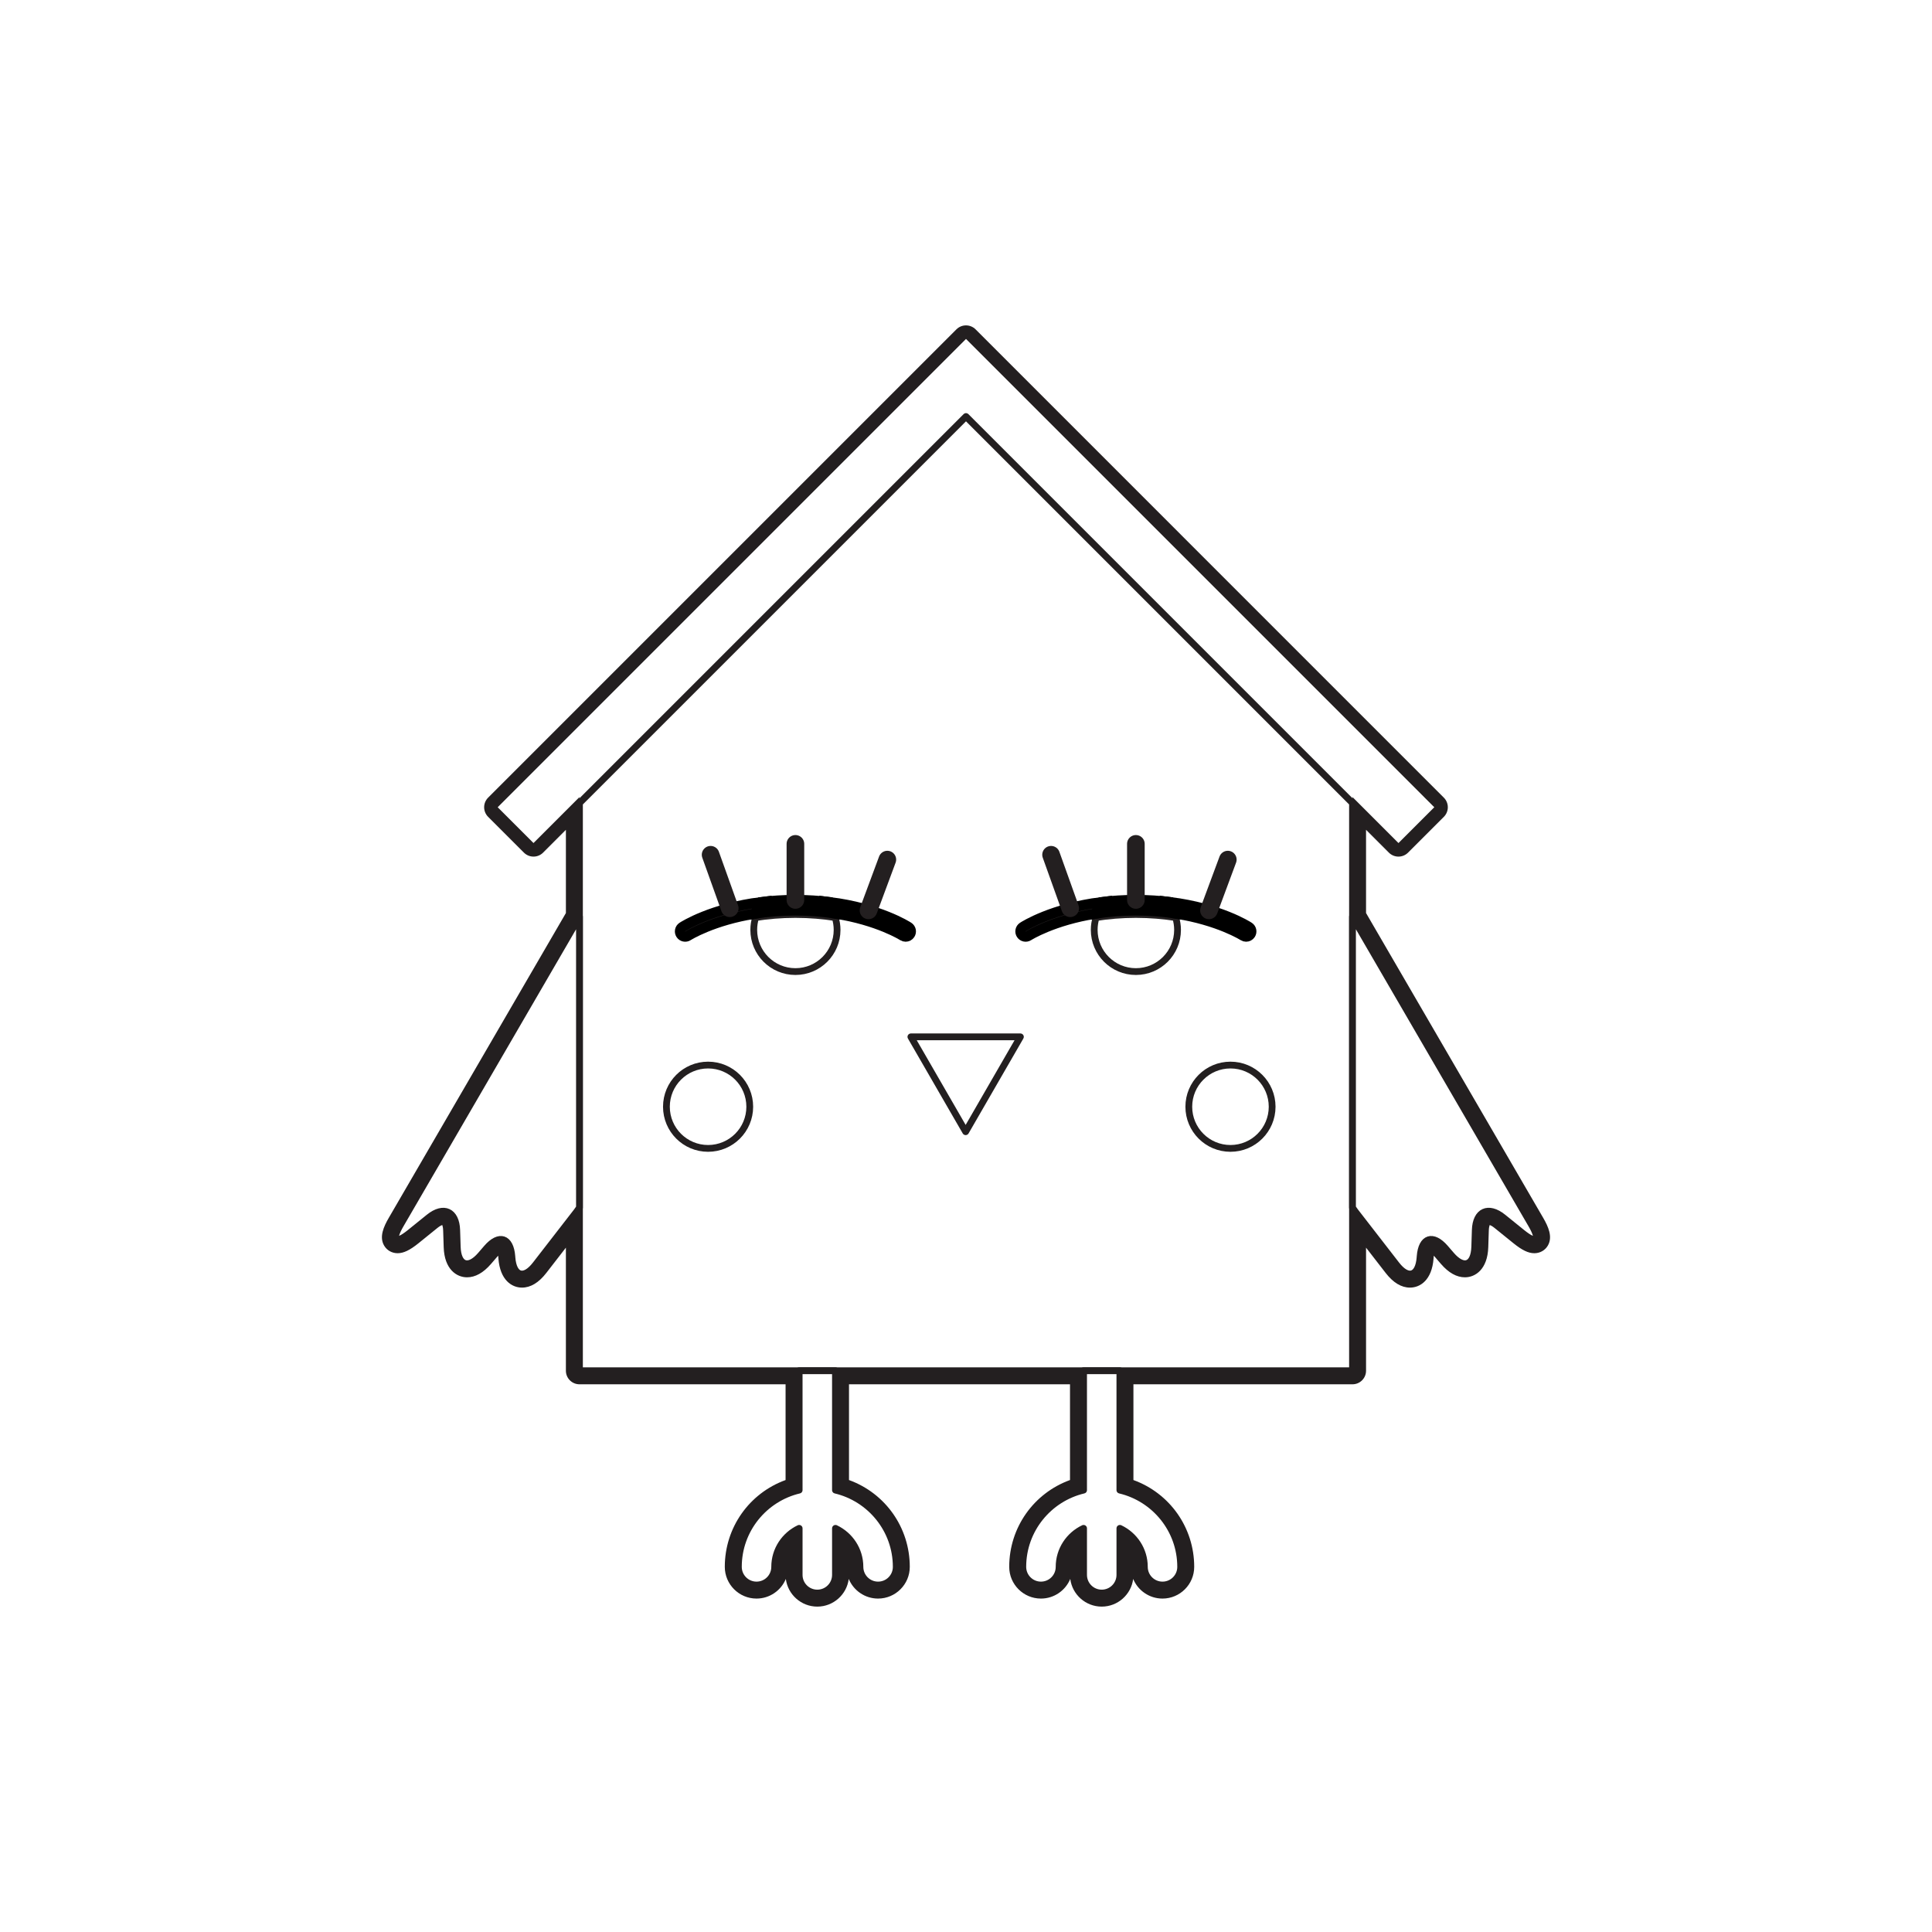 <?xml version="1.0" encoding="utf-8"?>
<!-- Generator: Adobe Illustrator 16.0.0, SVG Export Plug-In . SVG Version: 6.00 Build 0)  -->
<!DOCTYPE svg PUBLIC "-//W3C//DTD SVG 1.1//EN" "http://www.w3.org/Graphics/SVG/1.1/DTD/svg11.dtd">
<svg version="1.1" xmlns="http://www.w3.org/2000/svg" xmlns:xlink="http://www.w3.org/1999/xlink" x="0px" y="0px" width="570px"
	 height="570px" viewBox="0 0 570 570" enable-background="new 0 0 570 570" xml:space="preserve">
<g id="Background">
	<rect fill="#FFFFFF" width="570" height="570"/>
</g>
<g id="Bird">
	<g>
		<path fill="#FFFFFF" d="M325.044,472c-4.056,0-7.355-3.3-7.355-7.356v-9.944c-2.018,1.965-3.221,4.692-3.221,7.574
			c0,4.056-3.3,7.354-7.356,7.354c-4.056,0-7.355-3.299-7.355-7.354c0-11.232,7.297-20.956,17.932-24.175v-31.69h-69.203v31.69
			c10.635,3.219,17.932,12.942,17.932,24.175c0,4.056-3.3,7.354-7.356,7.354c-4.056,0-7.355-3.299-7.355-7.354
			c0-2.882-1.202-5.609-3.221-7.574v9.944c0,4.057-3.3,7.356-7.356,7.356c-4.056,0-7.355-3.3-7.355-7.356v-9.941
			c-2.018,1.965-3.22,4.691-3.22,7.571c0,4.056-3.3,7.354-7.355,7.354c-4.056,0-7.356-3.299-7.356-7.354
			c0-11.231,7.296-20.956,17.931-24.175v-31.69h-62.813c-1.104,0-2-0.896-2-2v-42.157l-9.364,12.085
			c-2.272,2.933-4.293,3.548-5.588,3.548c-1.042,0-4.482-0.483-4.964-6.709l-0.028-0.373c-0.157-2.044-0.763-3.147-1.253-3.147
			c-0.468,0-1.437,0.489-2.63,1.87l-1.783,2.07c-1.866,2.158-3.735,3.252-5.558,3.252c-1.096,0-4.686-0.502-4.888-6.95l-0.157-4.922
			c-0.027-0.854-0.249-3.64-1.973-3.64c-0.468,0-1.476,0.179-2.96,1.38l-5.601,4.524c-2.742,2.215-4.056,2.499-4.895,2.499
			c-0.962,0-1.81-0.476-2.268-1.271c-0.766-1.331-0.349-3.179,1.395-6.179l52.516-90.374v-29.918l-10.144,10.144
			c-0.39,0.391-0.902,0.586-1.414,0.586s-1.023-0.195-1.414-0.586l-10.565-10.564c-0.375-0.375-0.586-0.884-0.586-1.414
			s0.211-1.039,0.586-1.414L283.586,98.586C283.976,98.195,284.488,98,285,98s1.023,0.195,1.414,0.586l138.161,138.161
			c0.375,0.375,0.586,0.884,0.586,1.414s-0.211,1.039-0.586,1.414L414.01,250.14c-0.391,0.391-0.902,0.586-1.414,0.586
			s-1.023-0.195-1.414-0.586l-10.15-10.149v29.923l52.524,90.375c1.743,2.999,2.16,4.847,1.393,6.179
			c-0.458,0.796-1.307,1.271-2.27,1.271h0c-0.839-0.001-2.154-0.285-4.897-2.498l-5.597-4.524c-1.101-0.891-2.153-1.381-2.961-1.381
			c-1.725,0-1.946,2.785-1.973,3.639l-0.157,4.924c-0.204,6.447-3.793,6.949-4.889,6.949c-1.823,0-3.692-1.094-5.555-3.25
			l-1.787-2.075c-1.19-1.378-2.159-1.867-2.626-1.867c-0.491,0-1.099,1.104-1.257,3.151l-0.028,0.365
			c-0.48,6.229-3.92,6.713-4.963,6.713c-1.295,0-3.316-0.615-5.589-3.547l-9.369-12.089v42.16c0,1.104-0.896,2-2,2H332.4v31.69
			c10.635,3.219,17.932,12.943,17.932,24.175c0,4.056-3.3,7.354-7.356,7.354c-4.056,0-7.355-3.299-7.355-7.354
			c0-2.882-1.203-5.609-3.221-7.574v9.944C332.4,468.7,329.101,472,325.044,472z"/>
		<g>
			<path fill="#231F20" d="M285,100l10.565,10.565l127.595,127.596l-10.565,10.564l-13.564-13.563v35.29l52.795,90.841
				c1.687,2.902,1.9,4.445,0.852,4.445c-0.689,0-1.923-0.668-3.641-2.055l-5.596-4.523c-1.529-1.236-2.977-1.825-4.219-1.825
				c-2.277,0-3.86,1.979-3.972,5.576l-0.157,4.923c-0.104,3.282-1.233,5.012-2.89,5.012c-1.149,0-2.552-0.832-4.042-2.557
				l-1.785-2.072c-1.493-1.729-2.933-2.562-4.142-2.562c-1.737,0-2.998,1.724-3.251,4.997l-0.028,0.369
				c-0.247,3.196-1.391,4.863-2.969,4.863c-1.163,0-2.561-0.905-4.008-2.772l-12.105-15.62c-0.287-0.369-0.567-0.775-0.844-1.193
				v48.11H330.4v35.222c10.263,2.428,17.932,11.646,17.932,22.644c0,2.957-2.398,5.354-5.356,5.354s-5.355-2.397-5.355-5.354
				c0-5.021-2.96-9.35-7.221-11.366v13.736c0,2.959-2.398,5.356-5.356,5.356s-5.355-2.397-5.355-5.356v-13.736
				c-4.26,2.017-7.221,6.346-7.221,11.366c0,2.957-2.398,5.354-5.356,5.354s-5.355-2.397-5.355-5.354
				c0-10.997,7.668-20.216,17.932-22.644v-35.222h-73.203v35.222c10.264,2.428,17.932,11.646,17.932,22.644
				c0,2.957-2.397,5.354-5.356,5.354c-2.958,0-5.355-2.397-5.355-5.354c0-5.021-2.96-9.35-7.221-11.366v13.736
				c0,2.959-2.397,5.356-5.356,5.356c-2.958,0-5.355-2.397-5.355-5.356v-13.734c-4.259,2.018-7.22,6.344-7.22,11.364
				c0,2.957-2.397,5.354-5.355,5.354c-2.958,0-5.356-2.397-5.356-5.354c0-10.997,7.668-20.216,17.931-22.644v-35.222h-64.813v-48.11
				c-0.276,0.42-0.556,0.824-0.842,1.193l-12.103,15.62c-1.447,1.867-2.844,2.772-4.007,2.772c-1.577,0-2.722-1.667-2.97-4.863
				l-0.028-0.369c-0.25-3.273-1.51-4.997-3.248-4.997c-1.209,0-2.65,0.835-4.144,2.562l-1.785,2.072
				c-1.491,1.725-2.894,2.557-4.043,2.557c-1.657,0-2.786-1.73-2.889-5.012l-0.157-4.923c-0.113-3.598-1.695-5.576-3.972-5.576
				c-1.242,0-2.69,0.589-4.218,1.825l-5.6,4.523c-1.717,1.387-2.95,2.055-3.638,2.055c-1.045,0-0.831-1.543,0.856-4.445
				l52.787-90.84v-35.285l-13.558,13.558l-10.565-10.564L285,100 M285,96c-1.024,0-2.047,0.391-2.829,1.172L144.009,235.333
				c-0.75,0.75-1.171,1.768-1.171,2.828c0,1.062,0.421,2.078,1.172,2.828l10.565,10.565c0.781,0.78,1.805,1.171,2.828,1.171
				c1.024,0,2.047-0.391,2.829-1.172l6.729-6.729v24.551l-52.245,89.908c-1.517,2.61-2.871,5.624-1.399,8.182
				c0.819,1.423,2.315,2.273,4.001,2.273c1.758,0,3.597-0.881,6.151-2.942l5.6-4.524c0.658-0.532,1.132-0.763,1.411-0.861
				c0.107,0.275,0.242,0.783,0.268,1.627l0.157,4.924c0.206,6.558,3.838,8.885,6.887,8.885c2.43,0,4.808-1.325,7.069-3.94
				l1.79-2.078c0.114-0.132,0.222-0.25,0.323-0.355c0.019,0.147,0.036,0.309,0.049,0.485l0.027,0.364
				c0.489,6.315,3.915,8.562,6.958,8.562c2.535,0,4.947-1.454,7.169-4.322l5.783-7.464v36.311c0,2.209,1.791,4,4,4h60.813v28.248
				c-10.701,3.881-17.931,14.002-17.931,25.617c0,5.158,4.197,9.354,9.356,9.354c3.898,0,7.247-2.396,8.651-5.792
				c0.587,4.598,4.525,8.164,9.28,8.164c4.756,0,8.694-3.566,9.281-8.166c1.403,3.396,4.753,5.794,8.651,5.794
				c5.159,0,9.356-4.196,9.356-9.354c0-11.615-7.23-21.736-17.932-25.617v-28.248h65.203v28.248
				c-10.702,3.881-17.932,14.002-17.932,25.617c0,5.158,4.197,9.354,9.355,9.354c3.899,0,7.249-2.397,8.652-5.794
				c0.586,4.599,4.525,8.166,9.28,8.166c4.756,0,8.694-3.566,9.281-8.166c1.403,3.396,4.753,5.794,8.651,5.794
				c5.159,0,9.356-4.196,9.356-9.354c0-11.615-7.23-21.736-17.932-25.617v-28.248h64.631c2.209,0,4-1.791,4-4v-36.314l5.788,7.468
				c2.223,2.868,4.635,4.322,7.17,4.322c3.044,0,6.47-2.247,6.957-8.556l0.028-0.376c0.014-0.175,0.03-0.335,0.049-0.481
				c0.103,0.107,0.211,0.227,0.327,0.361l1.781,2.067c2.263,2.62,4.642,3.946,7.072,3.946c3.048,0,6.681-2.327,6.888-8.886
				l0.157-4.922c0.026-0.845,0.161-1.353,0.268-1.629c0.278,0.1,0.752,0.329,1.409,0.861l5.597,4.523
				c2.557,2.064,4.397,2.944,6.156,2.944c1.688,0,3.184-0.851,4.003-2.274c1.472-2.558,0.12-5.571-1.397-8.181l-52.254-89.909
				v-24.556l6.736,6.735c0.781,0.781,1.805,1.172,2.828,1.172s2.047-0.391,2.829-1.172l10.565-10.564
				c0.75-0.75,1.171-1.768,1.171-2.828s-0.421-2.078-1.171-2.828L298.394,107.737l-10.565-10.565C287.047,96.391,286.023,96,285,96
				L285,96z"/>
		</g>
	</g>
	<polygon fill="#FFFFFF" stroke="#231F20" stroke-width="2" stroke-linejoin="round" stroke-miterlimit="10" points="
		170.961,404.408 399.031,404.408 399.031,236.924 284.997,122.889 170.961,236.924 	"/>
	<path fill="#FFFFFF" stroke="#231F20" stroke-width="2" stroke-linejoin="round" stroke-miterlimit="10" d="M170.961,270.453
		l-52.787,90.84c-2.797,4.812-1.546,5.886,2.782,2.391l5.6-4.523c4.331-3.503,8.016-1.809,8.19,3.751l0.157,4.923
		c0.174,5.559,3.292,6.666,6.932,2.455l1.785-2.072c3.639-4.211,6.966-3.117,7.391,2.435l0.028,0.369
		c0.43,5.552,3.567,6.491,6.977,2.091l12.103-15.62c0.287-0.369,0.566-0.773,0.842-1.193V270.453z"/>
	<path fill="#FFFFFF" stroke="#231F20" stroke-width="2" stroke-linejoin="round" stroke-miterlimit="10" d="M451.827,361.293
		l-52.795-90.841v85.846c0.276,0.418,0.557,0.824,0.844,1.193l12.105,15.62c3.411,4.4,6.549,3.461,6.977-2.091l0.028-0.369
		c0.429-5.552,3.755-6.646,7.393-2.435l1.785,2.072c3.637,4.211,6.756,3.104,6.932-2.455l0.157-4.923
		c0.174-5.56,3.86-7.254,8.191-3.751l5.596,4.523C453.368,367.179,454.623,366.104,451.827,361.293z"/>
	<path fill="#FFFFFF" stroke="#231F20" stroke-width="2" stroke-linejoin="round" stroke-miterlimit="10" d="M330.4,439.63v-35.222
		h-10.711v35.222c-10.264,2.428-17.932,11.646-17.932,22.644c0,2.957,2.397,5.354,5.355,5.354s5.356-2.397,5.356-5.354
		c0-5.021,2.96-9.35,7.221-11.366v13.736c0,2.959,2.397,5.356,5.355,5.356s5.356-2.397,5.356-5.356v-13.736
		c4.26,2.017,7.221,6.346,7.221,11.366c0,2.957,2.397,5.354,5.355,5.354s5.356-2.397,5.356-5.354
		C348.333,451.276,340.664,442.058,330.4,439.63z"/>
	<path fill="#FFFFFF" stroke="#231F20" stroke-width="2" stroke-linejoin="round" stroke-miterlimit="10" d="M246.486,439.63
		v-35.222h-10.711v35.222c-10.263,2.428-17.931,11.646-17.931,22.644c0,2.957,2.397,5.354,5.356,5.354
		c2.958,0,5.355-2.397,5.355-5.354c0-5.021,2.96-9.347,7.22-11.364v13.734c0,2.959,2.397,5.356,5.355,5.356
		c2.958,0,5.356-2.397,5.356-5.356v-13.736c4.26,2.017,7.221,6.346,7.221,11.366c0,2.957,2.397,5.354,5.355,5.354
		c2.958,0,5.356-2.397,5.356-5.354C264.418,451.276,256.75,442.058,246.486,439.63z"/>
	<path fill="#FFFFFF" stroke="#231F20" stroke-width="2" stroke-linejoin="round" stroke-miterlimit="10" d="M375.321,326.52
		c0-6.787-5.504-12.295-12.294-12.295c-6.789,0-12.293,5.508-12.293,12.295c0,6.789,5.504,12.294,12.293,12.294
		C369.817,338.813,375.321,333.309,375.321,326.52z"/>
	<path fill="#FFFFFF" stroke="#231F20" stroke-width="2" stroke-linejoin="round" stroke-miterlimit="10" d="M221.201,326.52
		c0-6.787-5.504-12.295-12.294-12.295c-6.789,0-12.292,5.508-12.292,12.295c0,6.789,5.503,12.294,12.292,12.294
		C215.697,338.813,221.201,333.309,221.201,326.52z"/>
	<polygon fill="#FFFFFF" stroke="#231F20" stroke-width="2" stroke-linejoin="round" stroke-miterlimit="10" points="
		301.053,305.904 284.896,333.889 268.739,305.904 	"/>
	<path fill="#FFFFFF" stroke="#231F20" stroke-width="2" stroke-linejoin="round" stroke-miterlimit="10" d="M346.863,270.708
		c-3.512-0.545-7.419-0.907-11.745-0.907c-4.325,0-8.232,0.362-11.743,0.907c-0.356,1.151-0.549,2.375-0.549,3.642
		c0,6.789,5.503,12.297,12.292,12.297c6.791,0,12.294-5.508,12.294-12.297C347.413,273.083,347.22,271.859,346.863,270.708z"/>
	<g>
		<path fill="#231F20" stroke="#000000" stroke-width="3" stroke-miterlimit="10" d="M301.753,273.503
			c-0.713,0.465-0.914,1.42-0.448,2.136c0.464,0.712,1.421,0.918,2.136,0.451c0.091-0.06,7.269-4.597,19.934-6.57
			c0.377-1.216,0.942-2.348,1.655-3.368C310.403,267.978,302.165,273.233,301.753,273.503z"/>
		<path stroke="#000000" stroke-width="3" stroke-miterlimit="10" d="M368.486,273.503c-0.412-0.27-8.652-5.524-23.275-7.351
			c0.71,1.021,1.275,2.151,1.653,3.367c12.666,1.974,19.846,6.511,19.934,6.57c0.261,0.169,0.552,0.249,0.84,0.249
			c0.506,0,1-0.248,1.296-0.7C369.4,274.923,369.2,273.967,368.486,273.503z"/>
		<path stroke="#000000" stroke-width="3" stroke-miterlimit="10" d="M335.119,265.522c-3.646,0-7.001,0.243-10.088,0.629
			c-0.713,1.021-1.278,2.152-1.655,3.368c3.511-0.546,7.418-0.908,11.743-0.908c4.326,0,8.233,0.362,11.745,0.908
			c-0.377-1.216-0.942-2.346-1.653-3.367C342.12,265.766,338.765,265.522,335.119,265.522z"/>
	</g>
	
		<line fill="none" stroke="#231F20" stroke-width="5.2" stroke-linecap="round" stroke-miterlimit="10" x1="356.678" y1="268.587" x2="362.24" y2="253.607"/>
	
		<line fill="none" stroke="#231F20" stroke-width="5.2" stroke-linecap="round" stroke-miterlimit="10" x1="335.119" y1="265.522" x2="335.119" y2="248.965"/>
	
		<line fill="none" stroke="#231F20" stroke-width="5.2" stroke-linecap="round" stroke-miterlimit="10" x1="315.748" y1="267.963" x2="310.097" y2="252.179"/>
	<path fill="#FFFFFF" stroke="#231F20" stroke-width="2" stroke-linejoin="round" stroke-miterlimit="10" d="M246.417,270.708
		c-3.512-0.545-7.419-0.907-11.744-0.907s-8.233,0.362-11.743,0.907c-0.356,1.151-0.549,2.375-0.549,3.642
		c0,6.789,5.503,12.297,12.292,12.297c6.79,0,12.294-5.508,12.294-12.297C246.967,273.083,246.773,271.859,246.417,270.708z"/>
	<g>
		<path fill="#231F20" stroke="#000000" stroke-width="3" stroke-miterlimit="10" d="M201.307,273.503
			c-0.714,0.465-0.915,1.42-0.448,2.136c0.464,0.712,1.422,0.918,2.137,0.451c0.09-0.06,7.268-4.597,19.934-6.57
			c0.377-1.216,0.942-2.348,1.655-3.368C209.957,267.978,201.719,273.233,201.307,273.503z"/>
		<path stroke="#000000" stroke-width="3" stroke-miterlimit="10" d="M268.039,273.503c-0.412-0.27-8.651-5.524-23.275-7.351
			c0.71,1.021,1.275,2.151,1.652,3.367c12.666,1.974,19.846,6.511,19.934,6.57c0.261,0.169,0.553,0.249,0.84,0.249
			c0.506,0,1-0.248,1.296-0.7C268.954,274.923,268.753,273.967,268.039,273.503z"/>
		<path stroke="#000000" stroke-width="3" stroke-miterlimit="10" d="M234.672,265.522c-3.646,0-7.001,0.243-10.088,0.629
			c-0.712,1.021-1.278,2.152-1.655,3.368c3.51-0.546,7.418-0.908,11.743-0.908s8.232,0.362,11.744,0.908
			c-0.377-1.216-0.942-2.346-1.652-3.367C241.674,265.766,238.318,265.522,234.672,265.522z"/>
	</g>
	
		<line fill="none" stroke="#231F20" stroke-width="5.2" stroke-linecap="round" stroke-miterlimit="10" x1="256.231" y1="268.587" x2="261.793" y2="253.607"/>
	
		<line fill="none" stroke="#231F20" stroke-width="5.2" stroke-linecap="round" stroke-miterlimit="10" x1="234.672" y1="265.522" x2="234.672" y2="248.965"/>
	
		<line fill="none" stroke="#231F20" stroke-width="5.2" stroke-linecap="round" stroke-miterlimit="10" x1="215.301" y1="267.963" x2="209.65" y2="252.179"/>
</g>
</svg>

